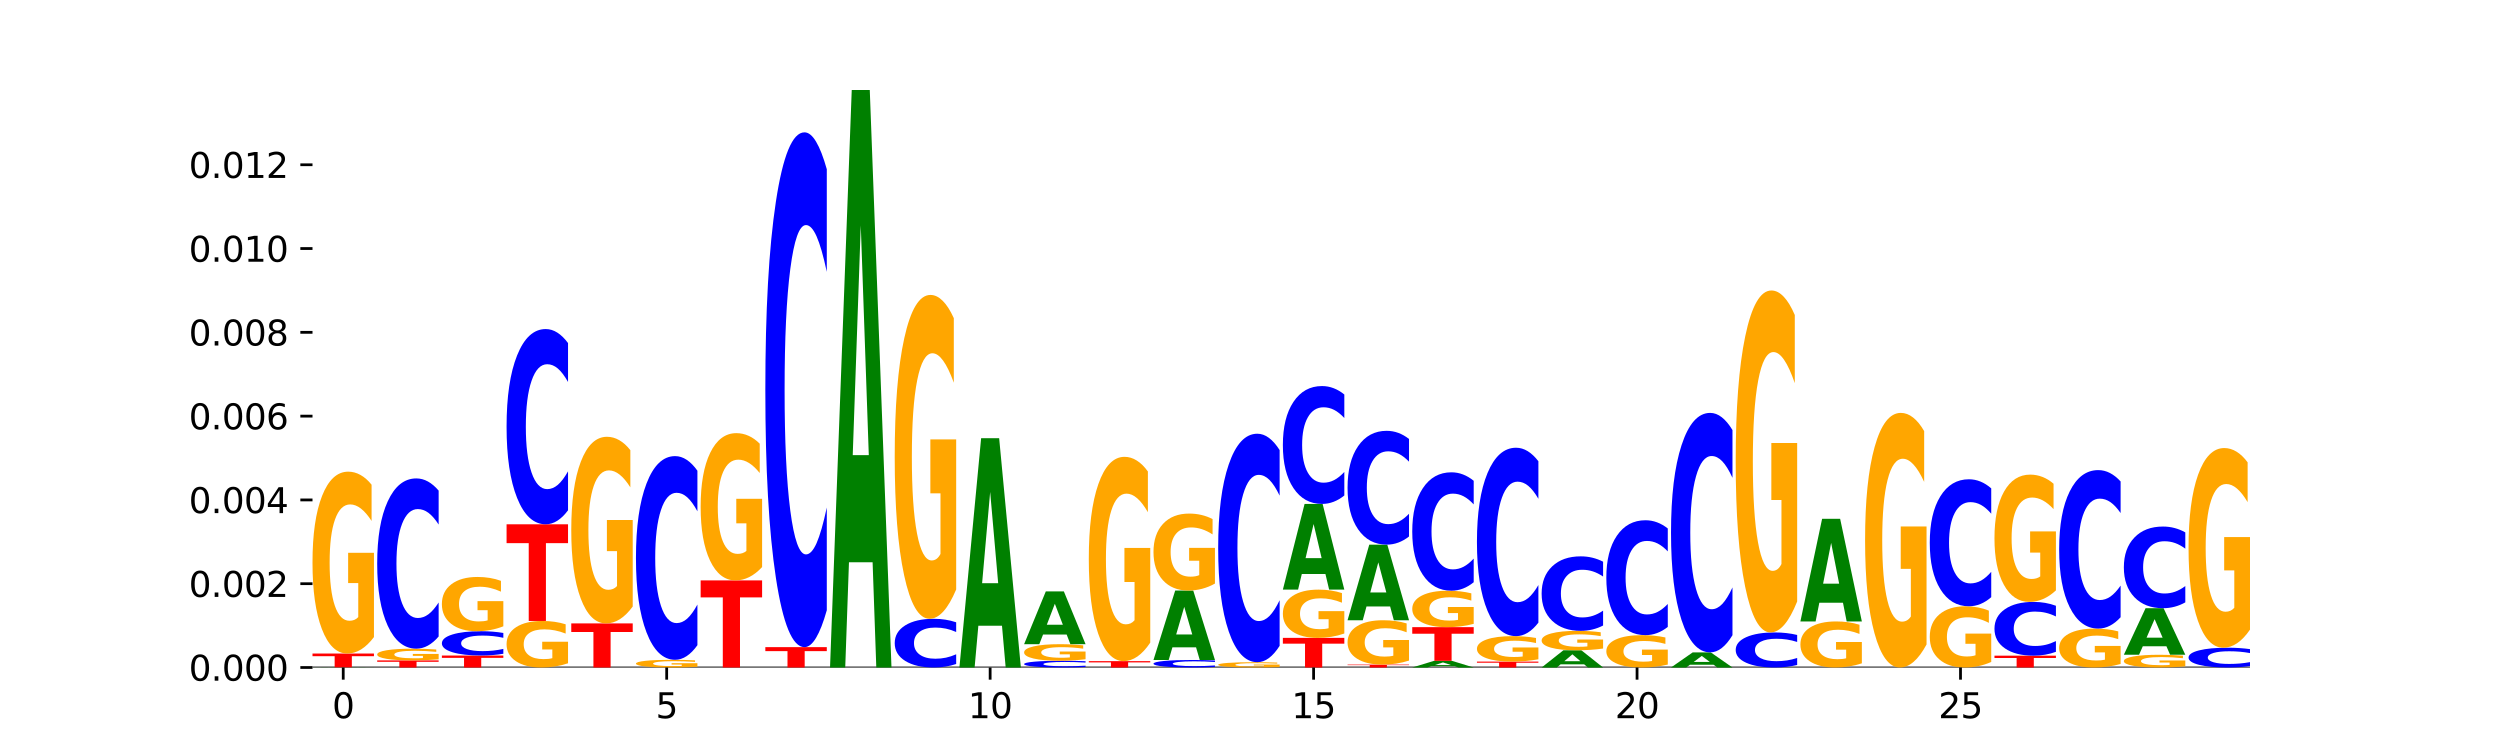 <?xml version="1.0" encoding="utf-8" standalone="no"?>
<!DOCTYPE svg PUBLIC "-//W3C//DTD SVG 1.1//EN"
  "http://www.w3.org/Graphics/SVG/1.1/DTD/svg11.dtd">
<svg xmlns:xlink="http://www.w3.org/1999/xlink" width="720pt" height="216pt" viewBox="0 0 720 216" xmlns="http://www.w3.org/2000/svg" version="1.1">
 <defs>
  <style type="text/css">*{stroke-linejoin: round; stroke-linecap: butt}</style>
 </defs>
 <g id="figure_1">
  <g id="patch_1">
   <path d="M 0 216 
L 720 216 
L 720 0 
L 0 0 
z
" style="fill: #ffffff"/>
  </g>
  <g id="axes_1">
   <g id="patch_2">
    <path d="M 90 192.24 
L 648 192.24 
L 648 25.92 
L 90 25.92 
z
" style="fill: #ffffff"/>
   </g>
   <g id="line2d_1">
    <path d="M 90 192.24 
L 648 192.24 
" clip-path="url(#p63e6263e01)" style="fill: none; stroke: #000000; stroke-width: 0.5; stroke-linecap: square"/>
   </g>
   <g id="patch_3">
    <path d="M 102.26 192.231 
L 95.454 192.231 
L 94.379 192.24 
L 90 192.24 
L 96.253 192.192 
L 101.446 192.192 
L 107.699 192.24 
L 103.324 192.24 
L 102.26 192.231 
z
M 96.539 192.222 
L 101.164 192.222 
L 98.855 192.203 
L 96.539 192.222 
z
" clip-path="url(#p63e6263e01)" style="fill: #008000"/>
   </g>
   <g id="patch_4">
    <path d="M 90 188.217 
L 107.699 188.217 
L 107.699 188.992 
L 101.332 188.992 
L 101.332 192.192 
L 96.38 192.192 
L 96.38 188.992 
L 90 188.992 
L 90 188.217 
z
" clip-path="url(#p63e6263e01)" style="fill: #ff0000"/>
   </g>
   <g id="patch_5">
    <path d="M 107.699 183.478 
Q 105.914 185.848 103.995 187.038 
Q 102.075 188.217 100.028 188.217 
Q 95.403 188.217 92.701 181.163 
Q 90 174.108 90 162.044 
Q 90 149.839 92.749 142.839 
Q 95.502 135.838 100.29 135.838 
Q 102.134 135.838 103.824 136.79 
Q 105.518 137.732 107.017 139.593 
L 107.017 150.034 
Q 105.47 147.643 103.939 146.463 
Q 102.408 145.273 100.869 145.273 
Q 98.021 145.273 96.478 149.623 
Q 94.935 153.961 94.935 162.044 
Q 94.935 170.051 96.422 174.422 
Q 97.91 178.782 100.647 178.782 
Q 101.392 178.782 102.031 178.533 
Q 102.67 178.274 103.177 177.733 
L 103.177 167.93 
L 100.262 167.93 
L 100.262 159.198 
L 107.699 159.198 
L 107.699 183.478 
z
" clip-path="url(#p63e6263e01)" style="fill: #ffa600"/>
   </g>
   <g id="patch_6">
    <path d="M 108.631 190.197 
L 126.331 190.197 
L 126.331 190.596 
L 119.963 190.596 
L 119.963 192.24 
L 115.011 192.24 
L 115.011 190.596 
L 108.631 190.596 
L 108.631 190.197 
z
" clip-path="url(#p63e6263e01)" style="fill: #ff0000"/>
   </g>
   <g id="patch_7">
    <path d="M 126.331 189.892 
Q 124.546 190.044 122.626 190.121 
Q 120.706 190.197 118.659 190.197 
Q 114.034 190.197 111.332 189.742 
Q 108.631 189.287 108.631 188.509 
Q 108.631 187.722 111.38 187.271 
Q 114.133 186.819 118.921 186.819 
Q 120.765 186.819 122.455 186.88 
Q 124.149 186.941 125.648 187.061 
L 125.648 187.735 
Q 124.101 187.58 122.57 187.504 
Q 121.039 187.428 119.5 187.428 
Q 116.652 187.428 115.109 187.708 
Q 113.566 187.988 113.566 188.509 
Q 113.566 189.026 115.053 189.307 
Q 116.541 189.589 119.278 189.589 
Q 120.023 189.589 120.662 189.573 
Q 121.301 189.556 121.808 189.521 
L 121.808 188.889 
L 118.893 188.889 
L 118.893 188.326 
L 126.331 188.326 
L 126.331 189.892 
z
" clip-path="url(#p63e6263e01)" style="fill: #ffa600"/>
   </g>
   <g id="patch_8">
    <path d="M 126.331 183.304 
Q 124.85 185.046 123.249 185.928 
Q 121.648 186.819 119.905 186.819 
Q 114.705 186.819 111.668 180.215 
Q 108.631 173.61 108.631 162.316 
Q 108.631 150.982 111.668 144.388 
Q 114.705 137.783 119.905 137.783 
Q 121.648 137.783 123.249 138.675 
Q 124.85 139.556 126.331 141.298 
L 126.331 151.073 
Q 124.837 148.763 123.387 147.69 
Q 121.938 146.616 120.337 146.616 
Q 117.465 146.616 115.82 150.799 
Q 114.179 154.973 114.179 162.316 
Q 114.179 169.63 115.82 173.813 
Q 117.465 177.986 120.337 177.986 
Q 121.938 177.986 123.387 176.913 
Q 124.837 175.829 126.331 173.519 
L 126.331 183.304 
z
" clip-path="url(#p63e6263e01)" style="fill: #0000ff"/>
   </g>
   <g id="patch_9">
    <path d="M 127.262 188.785 
L 144.962 188.785 
L 144.962 189.459 
L 138.594 189.459 
L 138.594 192.24 
L 133.642 192.24 
L 133.642 189.459 
L 127.262 189.459 
L 127.262 188.785 
z
" clip-path="url(#p63e6263e01)" style="fill: #ff0000"/>
   </g>
   <g id="patch_10">
    <path d="M 144.962 188.283 
Q 143.481 188.532 141.88 188.657 
Q 140.279 188.785 138.536 188.785 
Q 133.336 188.785 130.299 187.842 
Q 127.262 186.9 127.262 185.289 
Q 127.262 183.672 130.299 182.731 
Q 133.336 181.789 138.536 181.789 
Q 140.279 181.789 141.88 181.916 
Q 143.481 182.042 144.962 182.291 
L 144.962 183.685 
Q 143.468 183.356 142.018 183.202 
Q 140.569 183.049 138.968 183.049 
Q 136.096 183.049 134.451 183.646 
Q 132.81 184.241 132.81 185.289 
Q 132.81 186.332 134.451 186.929 
Q 136.096 187.525 138.968 187.525 
Q 140.569 187.525 142.018 187.371 
Q 143.468 187.217 144.962 186.887 
L 144.962 188.283 
z
" clip-path="url(#p63e6263e01)" style="fill: #0000ff"/>
   </g>
   <g id="patch_11">
    <path d="M 144.962 180.375 
Q 143.177 181.082 141.257 181.437 
Q 139.337 181.789 137.29 181.789 
Q 132.665 181.789 129.963 179.685 
Q 127.262 177.58 127.262 173.981 
Q 127.262 170.34 130.011 168.252 
Q 132.764 166.164 137.552 166.164 
Q 139.396 166.164 141.086 166.448 
Q 142.78 166.729 144.279 167.284 
L 144.279 170.399 
Q 142.732 169.685 141.201 169.333 
Q 139.67 168.978 138.131 168.978 
Q 135.283 168.978 133.74 170.276 
Q 132.197 171.57 132.197 173.981 
Q 132.197 176.37 133.684 177.674 
Q 135.172 178.975 137.909 178.975 
Q 138.655 178.975 139.293 178.9 
Q 139.932 178.823 140.44 178.661 
L 140.44 175.737 
L 137.524 175.737 
L 137.524 173.132 
L 144.962 173.132 
L 144.962 180.375 
z
" clip-path="url(#p63e6263e01)" style="fill: #ffa600"/>
   </g>
   <g id="patch_12">
    <path d="M 163.593 191.027 
Q 161.808 191.634 159.888 191.938 
Q 157.968 192.24 155.921 192.24 
Q 151.296 192.24 148.594 190.435 
Q 145.893 188.63 145.893 185.543 
Q 145.893 182.42 148.642 180.629 
Q 151.395 178.838 156.183 178.838 
Q 158.027 178.838 159.717 179.081 
Q 161.411 179.322 162.91 179.798 
L 162.91 182.47 
Q 161.363 181.858 159.832 181.556 
Q 158.301 181.252 156.762 181.252 
Q 153.914 181.252 152.371 182.365 
Q 150.828 183.475 150.828 185.543 
Q 150.828 187.592 152.315 188.71 
Q 153.803 189.826 156.54 189.826 
Q 157.286 189.826 157.924 189.762 
Q 158.563 189.696 159.071 189.557 
L 159.071 187.049 
L 156.155 187.049 
L 156.155 184.815 
L 163.593 184.815 
L 163.593 191.027 
z
" clip-path="url(#p63e6263e01)" style="fill: #ffa600"/>
   </g>
   <g id="patch_13">
    <path d="M 145.893 150.998 
L 163.593 150.998 
L 163.593 156.428 
L 157.225 156.428 
L 157.225 178.838 
L 152.273 178.838 
L 152.273 156.428 
L 145.893 156.428 
L 145.893 150.998 
z
" clip-path="url(#p63e6263e01)" style="fill: #ff0000"/>
   </g>
   <g id="patch_14">
    <path d="M 163.593 146.968 
Q 162.112 148.966 160.511 149.976 
Q 158.91 150.998 157.167 150.998 
Q 151.967 150.998 148.93 143.425 
Q 145.893 135.852 145.893 122.901 
Q 145.893 109.903 148.93 102.341 
Q 151.967 94.768 157.167 94.768 
Q 158.91 94.768 160.511 95.79 
Q 162.112 96.801 163.593 98.799 
L 163.593 110.008 
Q 162.099 107.359 160.649 106.128 
Q 159.2 104.897 157.599 104.897 
Q 154.727 104.897 153.082 109.694 
Q 151.441 114.479 151.441 122.901 
Q 151.441 131.287 153.082 136.084 
Q 154.727 140.87 157.599 140.87 
Q 159.2 140.87 160.649 139.638 
Q 162.099 138.396 163.593 135.747 
L 163.593 146.968 
z
" clip-path="url(#p63e6263e01)" style="fill: #0000ff"/>
   </g>
   <g id="patch_15">
    <path d="M 164.524 179.545 
L 182.224 179.545 
L 182.224 182.021 
L 175.856 182.021 
L 175.856 192.24 
L 170.904 192.24 
L 170.904 182.021 
L 164.524 182.021 
L 164.524 179.545 
z
" clip-path="url(#p63e6263e01)" style="fill: #ff0000"/>
   </g>
   <g id="patch_16">
    <path d="M 182.224 174.682 
Q 180.439 177.113 178.519 178.335 
Q 176.599 179.545 174.552 179.545 
Q 169.927 179.545 167.226 172.305 
Q 164.524 165.066 164.524 152.686 
Q 164.524 140.161 167.273 132.977 
Q 170.026 125.793 174.814 125.793 
Q 176.658 125.793 178.348 126.77 
Q 180.042 127.736 181.541 129.646 
L 181.541 140.361 
Q 179.994 137.907 178.463 136.697 
Q 176.932 135.475 175.393 135.475 
Q 172.545 135.475 171.002 139.939 
Q 169.459 144.391 169.459 152.686 
Q 169.459 160.902 170.946 165.388 
Q 172.434 169.863 175.171 169.863 
Q 175.917 169.863 176.555 169.607 
Q 177.194 169.341 177.702 168.786 
L 177.702 158.726 
L 174.786 158.726 
L 174.786 149.765 
L 182.224 149.765 
L 182.224 174.682 
z
" clip-path="url(#p63e6263e01)" style="fill: #ffa600"/>
   </g>
   <g id="patch_17">
    <path d="M 200.855 192.039 
Q 199.07 192.14 197.15 192.19 
Q 195.23 192.24 193.183 192.24 
Q 188.558 192.24 185.857 191.941 
Q 183.155 191.642 183.155 191.131 
Q 183.155 190.613 185.904 190.316 
Q 188.657 190.02 193.445 190.02 
Q 195.289 190.02 196.979 190.06 
Q 198.673 190.1 200.172 190.179 
L 200.172 190.621 
Q 198.625 190.52 197.094 190.47 
Q 195.563 190.42 194.024 190.42 
Q 191.176 190.42 189.633 190.604 
Q 188.09 190.788 188.09 191.131 
Q 188.09 191.47 189.577 191.655 
Q 191.065 191.84 193.802 191.84 
Q 194.548 191.84 195.186 191.829 
Q 195.825 191.818 196.333 191.796 
L 196.333 191.38 
L 193.417 191.38 
L 193.417 191.01 
L 200.855 191.01 
L 200.855 192.039 
z
" clip-path="url(#p63e6263e01)" style="fill: #ffa600"/>
   </g>
   <g id="patch_18">
    <path d="M 200.855 185.815 
Q 199.374 187.899 197.773 188.953 
Q 196.172 190.02 194.429 190.02 
Q 189.229 190.02 186.192 182.119 
Q 183.155 174.219 183.155 160.709 
Q 183.155 147.15 186.192 139.261 
Q 189.229 131.361 194.429 131.361 
Q 196.172 131.361 197.773 132.427 
Q 199.374 133.482 200.855 135.566 
L 200.855 147.259 
Q 199.361 144.496 197.912 143.212 
Q 196.462 141.927 194.861 141.927 
Q 191.989 141.927 190.344 146.931 
Q 188.703 151.924 188.703 160.709 
Q 188.703 169.457 190.344 174.461 
Q 191.989 179.454 194.861 179.454 
Q 196.462 179.454 197.912 178.169 
Q 199.361 176.873 200.855 174.11 
L 200.855 185.815 
z
" clip-path="url(#p63e6263e01)" style="fill: #0000ff"/>
   </g>
   <g id="patch_19">
    <path d="M 201.786 167.155 
L 219.486 167.155 
L 219.486 172.047 
L 213.118 172.047 
L 213.118 192.24 
L 208.166 192.24 
L 208.166 172.047 
L 201.786 172.047 
L 201.786 167.155 
z
" clip-path="url(#p63e6263e01)" style="fill: #ff0000"/>
   </g>
   <g id="patch_20">
    <path d="M 219.486 163.318 
Q 217.701 165.236 215.781 166.2 
Q 213.861 167.155 211.814 167.155 
Q 207.189 167.155 204.488 161.443 
Q 201.786 155.731 201.786 145.964 
Q 201.786 136.082 204.535 130.414 
Q 207.288 124.746 212.076 124.746 
Q 213.921 124.746 215.61 125.517 
Q 217.304 126.279 218.804 127.786 
L 218.804 136.24 
Q 217.257 134.303 215.725 133.349 
Q 214.194 132.385 212.655 132.385 
Q 209.807 132.385 208.264 135.907 
Q 206.721 139.42 206.721 145.964 
Q 206.721 152.446 208.208 155.985 
Q 209.696 159.516 212.433 159.516 
Q 213.179 159.516 213.817 159.314 
Q 214.456 159.104 214.964 158.666 
L 214.964 150.729 
L 212.048 150.729 
L 212.048 143.66 
L 219.486 143.66 
L 219.486 163.318 
z
" clip-path="url(#p63e6263e01)" style="fill: #ffa600"/>
   </g>
   <g id="patch_21">
    <path d="M 220.417 186.378 
L 238.117 186.378 
L 238.117 187.521 
L 231.749 187.521 
L 231.749 192.24 
L 226.797 192.24 
L 226.797 187.521 
L 220.417 187.521 
L 220.417 186.378 
z
" clip-path="url(#p63e6263e01)" style="fill: #ff0000"/>
   </g>
   <g id="patch_22">
    <path d="M 238.117 175.75 
Q 236.636 181.018 235.035 183.682 
Q 233.434 186.378 231.691 186.378 
Q 226.491 186.378 223.454 166.409 
Q 220.417 146.441 220.417 112.292 
Q 220.417 78.021 223.454 58.084 
Q 226.491 38.115 231.691 38.115 
Q 233.434 38.115 235.035 40.81 
Q 236.636 43.475 238.117 48.743 
L 238.117 78.297 
Q 236.623 71.314 235.174 68.068 
Q 233.724 64.821 232.123 64.821 
Q 229.252 64.821 227.606 77.47 
Q 225.965 90.088 225.965 112.292 
Q 225.965 134.405 227.606 147.053 
Q 229.252 159.671 232.123 159.671 
Q 233.724 159.671 235.174 156.425 
Q 236.623 153.148 238.117 146.165 
L 238.117 175.75 
z
" clip-path="url(#p63e6263e01)" style="fill: #0000ff"/>
   </g>
   <g id="patch_23">
    <path d="M 251.309 161.942 
L 244.502 161.942 
L 243.427 192.24 
L 239.048 192.24 
L 245.302 25.92 
L 250.495 25.92 
L 256.748 192.24 
L 252.373 192.24 
L 251.309 161.942 
z
M 245.588 131.073 
L 250.212 131.073 
L 247.904 64.916 
L 245.588 131.073 
z
" clip-path="url(#p63e6263e01)" style="fill: #008000"/>
   </g>
   <g id="patch_24">
    <path d="M 275.379 191.235 
Q 273.898 191.733 272.297 191.985 
Q 270.697 192.24 268.953 192.24 
Q 263.753 192.24 260.716 190.351 
Q 257.679 188.462 257.679 185.231 
Q 257.679 181.989 260.716 180.102 
Q 263.753 178.213 268.953 178.213 
Q 270.697 178.213 272.297 178.468 
Q 273.898 178.72 275.379 179.219 
L 275.379 182.015 
Q 273.885 181.354 272.436 181.047 
Q 270.986 180.74 269.385 180.74 
Q 266.514 180.74 264.868 181.937 
Q 263.227 183.13 263.227 185.231 
Q 263.227 187.323 264.868 188.52 
Q 266.514 189.713 269.385 189.713 
Q 270.986 189.713 272.436 189.406 
Q 273.885 189.096 275.379 188.436 
L 275.379 191.235 
z
" clip-path="url(#p63e6263e01)" style="fill: #0000ff"/>
   </g>
   <g id="patch_25">
    <path d="M 275.379 169.774 
Q 273.594 173.994 271.674 176.113 
Q 269.754 178.213 267.707 178.213 
Q 263.082 178.213 260.381 165.651 
Q 257.679 153.089 257.679 131.606 
Q 257.679 109.873 260.428 97.407 
Q 263.181 84.941 267.969 84.941 
Q 269.814 84.941 271.503 86.637 
Q 273.197 88.313 274.697 91.627 
L 274.697 110.219 
Q 273.15 105.961 271.619 103.861 
Q 270.087 101.742 268.548 101.742 
Q 265.7 101.742 264.157 109.487 
Q 262.614 117.213 262.614 131.606 
Q 262.614 145.864 264.102 153.648 
Q 265.589 161.412 268.326 161.412 
Q 269.072 161.412 269.711 160.969 
Q 270.349 160.507 270.857 159.543 
L 270.857 142.087 
L 267.941 142.087 
L 267.941 126.539 
L 275.379 126.539 
L 275.379 169.774 
z
" clip-path="url(#p63e6263e01)" style="fill: #ffa600"/>
   </g>
   <g id="patch_26">
    <path d="M 288.571 180.21 
L 281.764 180.21 
L 280.689 192.24 
L 276.311 192.24 
L 282.564 126.202 
L 287.757 126.202 
L 294.01 192.24 
L 289.635 192.24 
L 288.571 180.21 
z
M 282.85 167.953 
L 287.474 167.953 
L 285.166 141.686 
L 282.85 167.953 
z
" clip-path="url(#p63e6263e01)" style="fill: #008000"/>
   </g>
   <g id="patch_27">
    <path d="M 312.641 192.1 
Q 311.161 192.17 309.56 192.205 
Q 307.959 192.24 306.215 192.24 
Q 301.015 192.24 297.978 191.978 
Q 294.942 191.716 294.942 191.267 
Q 294.942 190.817 297.978 190.556 
Q 301.015 190.293 306.215 190.293 
Q 307.959 190.293 309.56 190.329 
Q 311.161 190.364 312.641 190.433 
L 312.641 190.821 
Q 311.147 190.729 309.698 190.687 
Q 308.249 190.644 306.648 190.644 
Q 303.776 190.644 302.13 190.81 
Q 300.489 190.976 300.489 191.267 
Q 300.489 191.558 302.13 191.724 
Q 303.776 191.889 306.648 191.889 
Q 308.249 191.889 309.698 191.847 
Q 311.147 191.804 312.641 191.712 
L 312.641 192.1 
z
" clip-path="url(#p63e6263e01)" style="fill: #0000ff"/>
   </g>
   <g id="patch_28">
    <path d="M 312.641 189.862 
Q 310.856 190.078 308.936 190.186 
Q 307.016 190.293 304.969 190.293 
Q 300.344 190.293 297.643 189.651 
Q 294.942 189.009 294.942 187.911 
Q 294.942 186.799 297.691 186.162 
Q 300.443 185.525 305.231 185.525 
Q 307.076 185.525 308.766 185.611 
Q 310.459 185.697 311.959 185.866 
L 311.959 186.817 
Q 310.412 186.599 308.881 186.492 
Q 307.349 186.384 305.81 186.384 
Q 302.962 186.384 301.419 186.78 
Q 299.876 187.175 299.876 187.911 
Q 299.876 188.639 301.364 189.037 
Q 302.851 189.434 305.588 189.434 
Q 306.334 189.434 306.973 189.412 
Q 307.611 189.388 308.119 189.339 
L 308.119 188.446 
L 305.203 188.446 
L 305.203 187.651 
L 312.641 187.651 
L 312.641 189.862 
z
" clip-path="url(#p63e6263e01)" style="fill: #ffa600"/>
   </g>
   <g id="patch_29">
    <path d="M 307.202 182.755 
L 300.395 182.755 
L 299.32 185.525 
L 294.942 185.525 
L 301.195 170.32 
L 306.388 170.32 
L 312.641 185.525 
L 308.266 185.525 
L 307.202 182.755 
z
M 301.481 179.933 
L 306.106 179.933 
L 303.797 173.885 
L 301.481 179.933 
z
" clip-path="url(#p63e6263e01)" style="fill: #008000"/>
   </g>
   <g id="patch_30">
    <path d="M 313.573 190.406 
L 331.272 190.406 
L 331.272 190.764 
L 324.904 190.764 
L 324.904 192.24 
L 319.953 192.24 
L 319.953 190.764 
L 313.573 190.764 
L 313.573 190.406 
z
" clip-path="url(#p63e6263e01)" style="fill: #ff0000"/>
   </g>
   <g id="patch_31">
    <path d="M 331.272 185.083 
Q 329.487 187.745 327.567 189.081 
Q 325.647 190.406 323.6 190.406 
Q 318.975 190.406 316.274 182.482 
Q 313.573 174.557 313.573 161.005 
Q 313.573 147.295 316.322 139.431 
Q 319.074 131.567 323.862 131.567 
Q 325.707 131.567 327.397 132.637 
Q 329.09 133.694 330.59 135.785 
L 330.59 147.514 
Q 329.043 144.828 327.512 143.503 
Q 325.981 142.166 324.441 142.166 
Q 321.593 142.166 320.05 147.052 
Q 318.507 151.926 318.507 161.005 
Q 318.507 169.999 319.995 174.91 
Q 321.482 179.808 324.219 179.808 
Q 324.965 179.808 325.604 179.528 
Q 326.242 179.236 326.75 178.629 
L 326.75 167.617 
L 323.835 167.617 
L 323.835 157.808 
L 331.272 157.808 
L 331.272 185.083 
z
" clip-path="url(#p63e6263e01)" style="fill: #ffa600"/>
   </g>
   <g id="patch_32">
    <path d="M 349.903 192.085 
Q 348.423 192.162 346.822 192.201 
Q 345.221 192.24 343.477 192.24 
Q 338.277 192.24 335.241 191.948 
Q 332.204 191.656 332.204 191.156 
Q 332.204 190.655 335.241 190.364 
Q 338.277 190.072 343.477 190.072 
Q 345.221 190.072 346.822 190.111 
Q 348.423 190.15 349.903 190.227 
L 349.903 190.659 
Q 348.409 190.557 346.96 190.51 
Q 345.511 190.462 343.91 190.462 
Q 341.038 190.462 339.392 190.647 
Q 337.751 190.832 337.751 191.156 
Q 337.751 191.48 339.392 191.665 
Q 341.038 191.849 343.91 191.849 
Q 345.511 191.849 346.96 191.802 
Q 348.409 191.754 349.903 191.652 
L 349.903 192.085 
z
" clip-path="url(#p63e6263e01)" style="fill: #0000ff"/>
   </g>
   <g id="patch_33">
    <path d="M 344.464 186.428 
L 337.657 186.428 
L 336.582 190.072 
L 332.204 190.072 
L 338.457 170.073 
L 343.65 170.073 
L 349.903 190.072 
L 345.528 190.072 
L 344.464 186.428 
z
M 338.743 182.717 
L 343.368 182.717 
L 341.059 174.762 
L 338.743 182.717 
z
" clip-path="url(#p63e6263e01)" style="fill: #008000"/>
   </g>
   <g id="patch_34">
    <path d="M 349.903 168.067 
Q 348.118 169.07 346.198 169.574 
Q 344.278 170.073 342.232 170.073 
Q 337.606 170.073 334.905 167.088 
Q 332.204 164.103 332.204 158.998 
Q 332.204 153.833 334.953 150.871 
Q 337.706 147.909 342.493 147.909 
Q 344.338 147.909 346.028 148.312 
Q 347.721 148.71 349.221 149.498 
L 349.221 153.916 
Q 347.674 152.904 346.143 152.405 
Q 344.612 151.901 343.072 151.901 
Q 340.224 151.901 338.681 153.742 
Q 337.138 155.578 337.138 158.998 
Q 337.138 162.386 338.626 164.235 
Q 340.113 166.08 342.85 166.08 
Q 343.596 166.08 344.235 165.975 
Q 344.873 165.865 345.381 165.636 
L 345.381 161.488 
L 342.466 161.488 
L 342.466 157.794 
L 349.903 157.794 
L 349.903 168.067 
z
" clip-path="url(#p63e6263e01)" style="fill: #ffa600"/>
   </g>
   <g id="patch_35">
    <path d="M 368.534 192.102 
Q 366.749 192.171 364.829 192.206 
Q 362.909 192.24 360.863 192.24 
Q 356.237 192.24 353.536 192.034 
Q 350.835 191.829 350.835 191.477 
Q 350.835 191.121 353.584 190.917 
Q 356.337 190.713 361.124 190.713 
Q 362.969 190.713 364.659 190.741 
Q 366.353 190.768 367.852 190.823 
L 367.852 191.127 
Q 366.305 191.057 364.774 191.023 
Q 363.243 190.988 361.704 190.988 
Q 358.855 190.988 357.312 191.115 
Q 355.769 191.242 355.769 191.477 
Q 355.769 191.71 357.257 191.838 
Q 358.744 191.965 361.481 191.965 
Q 362.227 191.965 362.866 191.958 
Q 363.504 191.95 364.012 191.934 
L 364.012 191.649 
L 361.097 191.649 
L 361.097 191.394 
L 368.534 191.394 
L 368.534 192.102 
z
" clip-path="url(#p63e6263e01)" style="fill: #ffa600"/>
   </g>
   <g id="patch_36">
    <path d="M 368.534 185.997 
Q 367.054 188.335 365.453 189.517 
Q 363.852 190.713 362.108 190.713 
Q 356.908 190.713 353.872 181.851 
Q 350.835 172.988 350.835 157.832 
Q 350.835 142.622 353.872 133.773 
Q 356.908 124.911 362.108 124.911 
Q 363.852 124.911 365.453 126.107 
Q 367.054 127.289 368.534 129.627 
L 368.534 142.744 
Q 367.04 139.645 365.591 138.204 
Q 364.142 136.764 362.541 136.764 
Q 359.669 136.764 358.023 142.377 
Q 356.382 147.978 356.382 157.832 
Q 356.382 167.646 358.023 173.26 
Q 359.669 178.86 362.541 178.86 
Q 364.142 178.86 365.591 177.42 
Q 367.04 175.965 368.534 172.866 
L 368.534 185.997 
z
" clip-path="url(#p63e6263e01)" style="fill: #0000ff"/>
   </g>
   <g id="patch_37">
    <path d="M 369.466 183.71 
L 387.165 183.71 
L 387.165 185.373 
L 380.798 185.373 
L 380.798 192.24 
L 375.846 192.24 
L 375.846 185.373 
L 369.466 185.373 
L 369.466 183.71 
z
" clip-path="url(#p63e6263e01)" style="fill: #ff0000"/>
   </g>
   <g id="patch_38">
    <path d="M 387.165 182.452 
Q 385.38 183.081 383.46 183.397 
Q 381.54 183.71 379.494 183.71 
Q 374.868 183.71 372.167 181.838 
Q 369.466 179.966 369.466 176.764 
Q 369.466 173.526 372.215 171.668 
Q 374.968 169.811 379.755 169.811 
Q 381.6 169.811 383.29 170.063 
Q 384.984 170.313 386.483 170.807 
L 386.483 173.578 
Q 384.936 172.943 383.405 172.63 
Q 381.874 172.314 380.335 172.314 
Q 377.486 172.314 375.943 173.469 
Q 374.4 174.62 374.4 176.764 
Q 374.4 178.889 375.888 180.049 
Q 377.375 181.206 380.112 181.206 
Q 380.858 181.206 381.497 181.14 
Q 382.135 181.071 382.643 180.927 
L 382.643 178.326 
L 379.728 178.326 
L 379.728 176.009 
L 387.165 176.009 
L 387.165 182.452 
z
" clip-path="url(#p63e6263e01)" style="fill: #ffa600"/>
   </g>
   <g id="patch_39">
    <path d="M 381.726 165.315 
L 374.919 165.315 
L 373.845 169.811 
L 369.466 169.811 
L 375.719 145.131 
L 380.912 145.131 
L 387.165 169.811 
L 382.79 169.811 
L 381.726 165.315 
z
M 376.005 160.734 
L 380.63 160.734 
L 378.321 150.917 
L 376.005 160.734 
z
" clip-path="url(#p63e6263e01)" style="fill: #008000"/>
   </g>
   <g id="patch_40">
    <path d="M 387.165 142.698 
Q 385.685 143.904 384.084 144.514 
Q 382.483 145.131 380.739 145.131 
Q 375.54 145.131 372.503 140.559 
Q 369.466 135.987 369.466 128.169 
Q 369.466 120.322 372.503 115.757 
Q 375.54 111.185 380.739 111.185 
Q 382.483 111.185 384.084 111.802 
Q 385.685 112.412 387.165 113.618 
L 387.165 120.385 
Q 385.671 118.786 384.222 118.043 
Q 382.773 117.3 381.172 117.3 
Q 378.3 117.3 376.654 120.196 
Q 375.013 123.085 375.013 128.169 
Q 375.013 133.231 376.654 136.127 
Q 378.3 139.016 381.172 139.016 
Q 382.773 139.016 384.222 138.273 
Q 385.671 137.523 387.165 135.924 
L 387.165 142.698 
z
" clip-path="url(#p63e6263e01)" style="fill: #0000ff"/>
   </g>
   <g id="patch_41">
    <path d="M 388.097 191.404 
L 405.796 191.404 
L 405.796 191.567 
L 399.429 191.567 
L 399.429 192.24 
L 394.477 192.24 
L 394.477 191.567 
L 388.097 191.567 
L 388.097 191.404 
z
" clip-path="url(#p63e6263e01)" style="fill: #ff0000"/>
   </g>
   <g id="patch_42">
    <path d="M 405.796 190.248 
Q 404.011 190.826 402.091 191.116 
Q 400.172 191.404 398.125 191.404 
Q 393.499 191.404 390.798 189.683 
Q 388.097 187.963 388.097 185.02 
Q 388.097 182.043 390.846 180.336 
Q 393.599 178.628 398.386 178.628 
Q 400.231 178.628 401.921 178.861 
Q 403.615 179.09 405.114 179.544 
L 405.114 182.091 
Q 403.567 181.508 402.036 181.22 
Q 400.505 180.93 398.966 180.93 
Q 396.118 180.93 394.574 181.991 
Q 393.031 183.049 393.031 185.02 
Q 393.031 186.973 394.519 188.039 
Q 396.006 189.103 398.744 189.103 
Q 399.489 189.103 400.128 189.042 
Q 400.767 188.979 401.274 188.847 
L 401.274 186.456 
L 398.359 186.456 
L 398.359 184.326 
L 405.796 184.326 
L 405.796 190.248 
z
" clip-path="url(#p63e6263e01)" style="fill: #ffa600"/>
   </g>
   <g id="patch_43">
    <path d="M 400.357 174.663 
L 393.55 174.663 
L 392.476 178.628 
L 388.097 178.628 
L 394.35 156.858 
L 399.543 156.858 
L 405.796 178.628 
L 401.421 178.628 
L 400.357 174.663 
z
M 394.636 170.622 
L 399.261 170.622 
L 396.952 161.962 
L 394.636 170.622 
z
" clip-path="url(#p63e6263e01)" style="fill: #008000"/>
   </g>
   <g id="patch_44">
    <path d="M 405.796 154.508 
Q 404.316 155.673 402.715 156.262 
Q 401.114 156.858 399.37 156.858 
Q 394.171 156.858 391.134 152.443 
Q 388.097 148.028 388.097 140.477 
Q 388.097 132.9 391.134 128.492 
Q 394.171 124.077 399.37 124.077 
Q 401.114 124.077 402.715 124.673 
Q 404.316 125.262 405.796 126.426 
L 405.796 132.961 
Q 404.302 131.417 402.853 130.699 
Q 401.404 129.982 399.803 129.982 
Q 396.931 129.982 395.285 132.778 
Q 393.644 135.568 393.644 140.477 
Q 393.644 145.367 395.285 148.163 
Q 396.931 150.953 399.803 150.953 
Q 401.404 150.953 402.853 150.235 
Q 404.302 149.511 405.796 147.967 
L 405.796 154.508 
z
" clip-path="url(#p63e6263e01)" style="fill: #0000ff"/>
   </g>
   <g id="patch_45">
    <path d="M 418.988 191.891 
L 412.181 191.891 
L 411.107 192.24 
L 406.728 192.24 
L 412.981 190.326 
L 418.174 190.326 
L 424.427 192.24 
L 420.052 192.24 
L 418.988 191.891 
z
M 413.267 191.536 
L 417.892 191.536 
L 415.583 190.775 
L 413.267 191.536 
z
" clip-path="url(#p63e6263e01)" style="fill: #008000"/>
   </g>
   <g id="patch_46">
    <path d="M 406.728 180.62 
L 424.427 180.62 
L 424.427 182.513 
L 418.06 182.513 
L 418.06 190.326 
L 413.108 190.326 
L 413.108 182.513 
L 406.728 182.513 
L 406.728 180.62 
z
" clip-path="url(#p63e6263e01)" style="fill: #ff0000"/>
   </g>
   <g id="patch_47">
    <path d="M 424.427 179.67 
Q 422.642 180.145 420.722 180.384 
Q 418.803 180.62 416.756 180.62 
Q 412.131 180.62 409.429 179.207 
Q 406.728 177.793 406.728 175.377 
Q 406.728 172.932 409.477 171.53 
Q 412.23 170.127 417.018 170.127 
Q 418.862 170.127 420.552 170.318 
Q 422.246 170.507 423.745 170.879 
L 423.745 172.971 
Q 422.198 172.492 420.667 172.256 
Q 419.136 172.017 417.597 172.017 
Q 414.749 172.017 413.206 172.889 
Q 411.662 173.758 411.662 175.377 
Q 411.662 176.981 413.15 177.856 
Q 414.638 178.73 417.375 178.73 
Q 418.12 178.73 418.759 178.68 
Q 419.398 178.628 419.905 178.52 
L 419.905 176.556 
L 416.99 176.556 
L 416.99 174.807 
L 424.427 174.807 
L 424.427 179.67 
z
" clip-path="url(#p63e6263e01)" style="fill: #ffa600"/>
   </g>
   <g id="patch_48">
    <path d="M 424.427 167.683 
Q 422.947 168.895 421.346 169.507 
Q 419.745 170.127 418.001 170.127 
Q 412.802 170.127 409.765 165.534 
Q 406.728 160.941 406.728 153.087 
Q 406.728 145.204 409.765 140.618 
Q 412.802 136.025 418.001 136.025 
Q 419.745 136.025 421.346 136.645 
Q 422.947 137.257 424.427 138.469 
L 424.427 145.267 
Q 422.933 143.661 421.484 142.914 
Q 420.035 142.167 418.434 142.167 
Q 415.562 142.167 413.916 145.077 
Q 412.275 147.979 412.275 153.087 
Q 412.275 158.173 413.916 161.082 
Q 415.562 163.984 418.434 163.984 
Q 420.035 163.984 421.484 163.238 
Q 422.933 162.484 424.427 160.878 
L 424.427 167.683 
z
" clip-path="url(#p63e6263e01)" style="fill: #0000ff"/>
   </g>
   <g id="patch_49">
    <path d="M 425.359 190.536 
L 443.058 190.536 
L 443.058 190.869 
L 436.691 190.869 
L 436.691 192.24 
L 431.739 192.24 
L 431.739 190.869 
L 425.359 190.869 
L 425.359 190.536 
z
" clip-path="url(#p63e6263e01)" style="fill: #ff0000"/>
   </g>
   <g id="patch_50">
    <path d="M 443.058 189.873 
Q 441.273 190.205 439.354 190.371 
Q 437.434 190.536 435.387 190.536 
Q 430.762 190.536 428.06 189.549 
Q 425.359 188.562 425.359 186.875 
Q 425.359 185.167 428.108 184.188 
Q 430.861 183.208 435.649 183.208 
Q 437.493 183.208 439.183 183.341 
Q 440.877 183.473 442.376 183.734 
L 442.376 185.194 
Q 440.829 184.86 439.298 184.695 
Q 437.767 184.528 436.228 184.528 
Q 433.38 184.528 431.837 185.137 
Q 430.294 185.744 430.294 186.875 
Q 430.294 187.995 431.781 188.606 
Q 433.269 189.216 436.006 189.216 
Q 436.751 189.216 437.39 189.182 
Q 438.029 189.145 438.536 189.07 
L 438.536 187.698 
L 435.621 187.698 
L 435.621 186.476 
L 443.058 186.476 
L 443.058 189.873 
z
" clip-path="url(#p63e6263e01)" style="fill: #ffa600"/>
   </g>
   <g id="patch_51">
    <path d="M 443.058 179.319 
Q 441.578 181.247 439.977 182.222 
Q 438.376 183.208 436.632 183.208 
Q 431.433 183.208 428.396 175.9 
Q 425.359 168.592 425.359 156.095 
Q 425.359 143.552 428.396 136.256 
Q 431.433 128.948 436.632 128.948 
Q 438.376 128.948 439.977 129.934 
Q 441.578 130.909 443.058 132.837 
L 443.058 143.653 
Q 441.565 141.098 440.115 139.91 
Q 438.666 138.722 437.065 138.722 
Q 434.193 138.722 432.548 143.351 
Q 430.906 147.969 430.906 156.095 
Q 430.906 164.187 432.548 168.816 
Q 434.193 173.434 437.065 173.434 
Q 438.666 173.434 440.115 172.246 
Q 441.565 171.047 443.058 168.491 
L 443.058 179.319 
z
" clip-path="url(#p63e6263e01)" style="fill: #0000ff"/>
   </g>
   <g id="patch_52">
    <path d="M 456.25 191.337 
L 449.443 191.337 
L 448.369 192.24 
L 443.99 192.24 
L 450.243 187.284 
L 455.436 187.284 
L 461.689 192.24 
L 457.314 192.24 
L 456.25 191.337 
z
M 450.529 190.417 
L 455.154 190.417 
L 452.845 188.446 
L 450.529 190.417 
z
" clip-path="url(#p63e6263e01)" style="fill: #008000"/>
   </g>
   <g id="patch_53">
    <path d="M 461.689 186.778 
Q 459.904 187.031 457.985 187.158 
Q 456.065 187.284 454.018 187.284 
Q 449.393 187.284 446.691 186.531 
Q 443.99 185.777 443.99 184.488 
Q 443.99 183.184 446.739 182.436 
Q 449.492 181.688 454.28 181.688 
Q 456.124 181.688 457.814 181.79 
Q 459.508 181.89 461.007 182.089 
L 461.007 183.205 
Q 459.46 182.949 457.929 182.823 
Q 456.398 182.696 454.859 182.696 
Q 452.011 182.696 450.468 183.161 
Q 448.925 183.624 448.925 184.488 
Q 448.925 185.343 450.412 185.81 
Q 451.9 186.276 454.637 186.276 
Q 455.382 186.276 456.021 186.25 
Q 456.66 186.222 457.167 186.164 
L 457.167 185.117 
L 454.252 185.117 
L 454.252 184.184 
L 461.689 184.184 
L 461.689 186.778 
z
" clip-path="url(#p63e6263e01)" style="fill: #ffa600"/>
   </g>
   <g id="patch_54">
    <path d="M 461.689 180.15 
Q 460.209 180.912 458.608 181.298 
Q 457.007 181.688 455.263 181.688 
Q 450.064 181.688 447.027 178.798 
Q 443.99 175.907 443.99 170.965 
Q 443.99 166.004 447.027 163.118 
Q 450.064 160.228 455.263 160.228 
Q 457.007 160.228 458.608 160.618 
Q 460.209 161.003 461.689 161.766 
L 461.689 166.044 
Q 460.196 165.033 458.746 164.563 
Q 457.297 164.093 455.696 164.093 
Q 452.824 164.093 451.179 165.924 
Q 449.538 167.751 449.538 170.965 
Q 449.538 174.165 451.179 175.996 
Q 452.824 177.823 455.696 177.823 
Q 457.297 177.823 458.746 177.353 
Q 460.196 176.878 461.689 175.868 
L 461.689 180.15 
z
" clip-path="url(#p63e6263e01)" style="fill: #0000ff"/>
   </g>
   <g id="patch_55">
    <path d="M 480.321 191.397 
Q 478.536 191.818 476.616 192.03 
Q 474.696 192.24 472.649 192.24 
Q 468.024 192.24 465.322 190.985 
Q 462.621 189.73 462.621 187.584 
Q 462.621 185.413 465.37 184.167 
Q 468.123 182.922 472.911 182.922 
Q 474.755 182.922 476.445 183.091 
Q 478.139 183.259 479.638 183.59 
L 479.638 185.447 
Q 478.091 185.022 476.56 184.812 
Q 475.029 184.6 473.49 184.6 
Q 470.642 184.6 469.099 185.374 
Q 467.556 186.146 467.556 187.584 
Q 467.556 189.008 469.043 189.786 
Q 470.531 190.562 473.268 190.562 
Q 474.013 190.562 474.652 190.517 
Q 475.291 190.471 475.798 190.375 
L 475.798 188.631 
L 472.883 188.631 
L 472.883 187.078 
L 480.321 187.078 
L 480.321 191.397 
z
" clip-path="url(#p63e6263e01)" style="fill: #ffa600"/>
   </g>
   <g id="patch_56">
    <path d="M 480.321 180.55 
Q 478.84 181.726 477.239 182.32 
Q 475.638 182.922 473.894 182.922 
Q 468.695 182.922 465.658 178.465 
Q 462.621 174.009 462.621 166.387 
Q 462.621 158.739 465.658 154.289 
Q 468.695 149.832 473.894 149.832 
Q 475.638 149.832 477.239 150.434 
Q 478.84 151.028 480.321 152.204 
L 480.321 158.8 
Q 478.827 157.242 477.377 156.517 
Q 475.928 155.793 474.327 155.793 
Q 471.455 155.793 469.81 158.616 
Q 468.169 161.432 468.169 166.387 
Q 468.169 171.322 469.81 174.145 
Q 471.455 176.962 474.327 176.962 
Q 475.928 176.962 477.377 176.237 
Q 478.827 175.506 480.321 173.947 
L 480.321 180.55 
z
" clip-path="url(#p63e6263e01)" style="fill: #0000ff"/>
   </g>
   <g id="patch_57">
    <path d="M 493.513 191.446 
L 486.706 191.446 
L 485.631 192.24 
L 481.252 192.24 
L 487.505 187.883 
L 492.698 187.883 
L 498.952 192.24 
L 494.576 192.24 
L 493.513 191.446 
z
M 487.791 190.637 
L 492.416 190.637 
L 490.107 188.904 
L 487.791 190.637 
z
" clip-path="url(#p63e6263e01)" style="fill: #008000"/>
   </g>
   <g id="patch_58">
    <path d="M 498.952 182.939 
Q 497.471 185.389 495.87 186.629 
Q 494.269 187.883 492.526 187.883 
Q 487.326 187.883 484.289 178.594 
Q 481.252 169.305 481.252 153.42 
Q 481.252 137.478 484.289 128.203 
Q 487.326 118.914 492.526 118.914 
Q 494.269 118.914 495.87 120.168 
Q 497.471 121.408 498.952 123.858 
L 498.952 137.606 
Q 497.458 134.358 496.008 132.848 
Q 494.559 131.337 492.958 131.337 
Q 490.086 131.337 488.441 137.221 
Q 486.8 143.091 486.8 153.42 
Q 486.8 163.706 488.441 169.59 
Q 490.086 175.459 492.958 175.459 
Q 494.559 175.459 496.008 173.949 
Q 497.458 172.425 498.952 169.177 
L 498.952 182.939 
z
" clip-path="url(#p63e6263e01)" style="fill: #0000ff"/>
   </g>
   <g id="patch_59">
    <path d="M 517.583 191.516 
Q 516.102 191.875 514.501 192.056 
Q 512.9 192.24 511.157 192.24 
Q 505.957 192.24 502.92 190.88 
Q 499.883 189.52 499.883 187.195 
Q 499.883 184.861 502.92 183.503 
Q 505.957 182.143 511.157 182.143 
Q 512.9 182.143 514.501 182.327 
Q 516.102 182.508 517.583 182.867 
L 517.583 184.88 
Q 516.089 184.404 514.639 184.183 
Q 513.19 183.962 511.589 183.962 
Q 508.717 183.962 507.072 184.823 
Q 505.431 185.683 505.431 187.195 
Q 505.431 188.701 507.072 189.562 
Q 508.717 190.421 511.589 190.421 
Q 513.19 190.421 514.639 190.2 
Q 516.089 189.977 517.583 189.502 
L 517.583 191.516 
z
" clip-path="url(#p63e6263e01)" style="fill: #0000ff"/>
   </g>
   <g id="patch_60">
    <path d="M 517.583 173.233 
Q 515.798 177.688 513.878 179.926 
Q 511.958 182.143 509.911 182.143 
Q 505.286 182.143 502.584 168.879 
Q 499.883 155.616 499.883 132.933 
Q 499.883 109.985 502.632 96.823 
Q 505.385 83.661 510.173 83.661 
Q 512.017 83.661 513.707 85.451 
Q 515.401 87.221 516.9 90.72 
L 516.9 110.352 
Q 515.353 105.856 513.822 103.638 
Q 512.291 101.4 510.752 101.4 
Q 507.904 101.4 506.361 109.578 
Q 504.818 117.736 504.818 132.933 
Q 504.818 147.987 506.305 156.205 
Q 507.793 164.404 510.53 164.404 
Q 511.276 164.404 511.914 163.936 
Q 512.553 163.448 513.061 162.431 
L 513.061 143.999 
L 510.145 143.999 
L 510.145 127.582 
L 517.583 127.582 
L 517.583 173.233 
z
" clip-path="url(#p63e6263e01)" style="fill: #ffa600"/>
   </g>
   <g id="patch_61">
    <path d="M 536.214 191.04 
Q 534.429 191.64 532.509 191.941 
Q 530.589 192.24 528.542 192.24 
Q 523.917 192.24 521.216 190.453 
Q 518.514 188.667 518.514 185.611 
Q 518.514 182.52 521.263 180.747 
Q 524.016 178.974 528.804 178.974 
Q 530.648 178.974 532.338 179.215 
Q 534.032 179.454 535.531 179.925 
L 535.531 182.569 
Q 533.984 181.964 532.453 181.665 
Q 530.922 181.364 529.383 181.364 
Q 526.535 181.364 524.992 182.465 
Q 523.449 183.564 523.449 185.611 
Q 523.449 187.639 524.936 188.746 
Q 526.424 189.85 529.161 189.85 
Q 529.907 189.85 530.545 189.787 
Q 531.184 189.722 531.692 189.585 
L 531.692 187.102 
L 528.776 187.102 
L 528.776 184.89 
L 536.214 184.89 
L 536.214 191.04 
z
" clip-path="url(#p63e6263e01)" style="fill: #ffa600"/>
   </g>
   <g id="patch_62">
    <path d="M 530.775 173.589 
L 523.968 173.589 
L 522.893 178.974 
L 518.514 178.974 
L 524.767 149.415 
L 529.96 149.415 
L 536.214 178.974 
L 531.839 178.974 
L 530.775 173.589 
z
M 525.053 168.103 
L 529.678 168.103 
L 527.369 156.345 
L 525.053 168.103 
z
" clip-path="url(#p63e6263e01)" style="fill: #008000"/>
   </g>
   <g id="patch_63">
    <path d="M 554.845 185.605 
Q 553.06 188.923 551.14 190.589 
Q 549.22 192.24 547.173 192.24 
Q 542.548 192.24 539.847 182.364 
Q 537.145 172.488 537.145 155.598 
Q 537.145 138.512 539.894 128.712 
Q 542.647 118.911 547.435 118.911 
Q 549.279 118.911 550.969 120.244 
Q 552.663 121.562 554.162 124.167 
L 554.162 138.785 
Q 552.615 135.437 551.084 133.786 
Q 549.553 132.12 548.014 132.12 
Q 545.166 132.12 543.623 138.209 
Q 542.08 144.283 542.08 155.598 
Q 542.08 166.807 543.567 172.927 
Q 545.055 179.031 547.792 179.031 
Q 548.538 179.031 549.176 178.683 
Q 549.815 178.32 550.323 177.562 
L 550.323 163.839 
L 547.407 163.839 
L 547.407 151.615 
L 554.845 151.615 
L 554.845 185.605 
z
" clip-path="url(#p63e6263e01)" style="fill: #ffa600"/>
   </g>
   <g id="patch_64">
    <path d="M 573.476 190.645 
Q 571.691 191.442 569.771 191.843 
Q 567.851 192.24 565.804 192.24 
Q 561.179 192.24 558.478 189.865 
Q 555.776 187.49 555.776 183.429 
Q 555.776 179.32 558.525 176.963 
Q 561.278 174.606 566.066 174.606 
Q 567.91 174.606 569.6 174.927 
Q 571.294 175.244 572.794 175.87 
L 572.794 179.385 
Q 571.246 178.58 569.715 178.183 
Q 568.184 177.783 566.645 177.783 
Q 563.797 177.783 562.254 179.247 
Q 560.711 180.708 560.711 183.429 
Q 560.711 186.124 562.198 187.596 
Q 563.686 189.064 566.423 189.064 
Q 567.169 189.064 567.807 188.98 
Q 568.446 188.892 568.954 188.71 
L 568.954 185.41 
L 566.038 185.41 
L 566.038 182.471 
L 573.476 182.471 
L 573.476 190.645 
z
" clip-path="url(#p63e6263e01)" style="fill: #ffa600"/>
   </g>
   <g id="patch_65">
    <path d="M 573.476 171.985 
Q 571.995 173.284 570.394 173.942 
Q 568.793 174.606 567.05 174.606 
Q 561.85 174.606 558.813 169.68 
Q 555.776 164.754 555.776 156.33 
Q 555.776 147.876 558.813 142.957 
Q 561.85 138.031 567.05 138.031 
Q 568.793 138.031 570.394 138.696 
Q 571.995 139.353 573.476 140.653 
L 573.476 147.944 
Q 571.982 146.221 570.533 145.42 
Q 569.083 144.619 567.482 144.619 
Q 564.61 144.619 562.965 147.74 
Q 561.324 150.852 561.324 156.33 
Q 561.324 161.785 562.965 164.905 
Q 564.61 168.018 567.482 168.018 
Q 569.083 168.018 570.533 167.217 
Q 571.982 166.409 573.476 164.686 
L 573.476 171.985 
z
" clip-path="url(#p63e6263e01)" style="fill: #0000ff"/>
   </g>
   <g id="patch_66">
    <path d="M 574.407 188.831 
L 592.107 188.831 
L 592.107 189.496 
L 585.739 189.496 
L 585.739 192.24 
L 580.787 192.24 
L 580.787 189.496 
L 574.407 189.496 
L 574.407 188.831 
z
" clip-path="url(#p63e6263e01)" style="fill: #ff0000"/>
   </g>
   <g id="patch_67">
    <path d="M 592.107 187.722 
Q 590.626 188.272 589.025 188.55 
Q 587.424 188.831 585.681 188.831 
Q 580.481 188.831 577.444 186.746 
Q 574.407 184.661 574.407 181.095 
Q 574.407 177.516 577.444 175.434 
Q 580.481 173.348 585.681 173.348 
Q 587.424 173.348 589.025 173.63 
Q 590.626 173.908 592.107 174.458 
L 592.107 177.545 
Q 590.613 176.815 589.164 176.476 
Q 587.714 176.137 586.113 176.137 
Q 583.241 176.137 581.596 177.458 
Q 579.955 178.776 579.955 181.095 
Q 579.955 183.404 581.596 184.725 
Q 583.241 186.042 586.113 186.042 
Q 587.714 186.042 589.164 185.703 
Q 590.613 185.361 592.107 184.632 
L 592.107 187.722 
z
" clip-path="url(#p63e6263e01)" style="fill: #0000ff"/>
   </g>
   <g id="patch_68">
    <path d="M 592.107 170.032 
Q 590.322 171.69 588.402 172.523 
Q 586.482 173.348 584.435 173.348 
Q 579.81 173.348 577.109 168.411 
Q 574.407 163.474 574.407 155.03 
Q 574.407 146.488 577.156 141.589 
Q 579.909 136.689 584.697 136.689 
Q 586.542 136.689 588.231 137.356 
Q 589.925 138.015 591.425 139.317 
L 591.425 146.625 
Q 589.878 144.951 588.346 144.126 
Q 586.815 143.293 585.276 143.293 
Q 582.428 143.293 580.885 146.337 
Q 579.342 149.374 579.342 155.03 
Q 579.342 160.634 580.829 163.693 
Q 582.317 166.745 585.054 166.745 
Q 585.8 166.745 586.438 166.571 
Q 587.077 166.389 587.585 166.011 
L 587.585 159.15 
L 584.669 159.15 
L 584.669 153.039 
L 592.107 153.039 
L 592.107 170.032 
z
" clip-path="url(#p63e6263e01)" style="fill: #ffa600"/>
   </g>
   <g id="patch_69">
    <path d="M 610.738 191.226 
Q 608.953 191.733 607.033 191.988 
Q 605.113 192.24 603.066 192.24 
Q 598.441 192.24 595.74 190.731 
Q 593.038 189.222 593.038 186.641 
Q 593.038 184.031 595.787 182.533 
Q 598.54 181.036 603.328 181.036 
Q 605.173 181.036 606.862 181.24 
Q 608.556 181.441 610.056 181.839 
L 610.056 184.072 
Q 608.509 183.561 606.977 183.309 
Q 605.446 183.054 603.907 183.054 
Q 601.059 183.054 599.516 183.984 
Q 597.973 184.913 597.973 186.641 
Q 597.973 188.354 599.461 189.289 
Q 600.948 190.222 603.685 190.222 
Q 604.431 190.222 605.069 190.169 
Q 605.708 190.113 606.216 189.997 
L 606.216 187.9 
L 603.3 187.9 
L 603.3 186.033 
L 610.738 186.033 
L 610.738 191.226 
z
" clip-path="url(#p63e6263e01)" style="fill: #ffa600"/>
   </g>
   <g id="patch_70">
    <path d="M 610.738 177.764 
Q 609.257 179.386 607.656 180.206 
Q 606.055 181.036 604.312 181.036 
Q 599.112 181.036 596.075 174.888 
Q 593.038 168.74 593.038 158.226 
Q 593.038 147.675 596.075 141.537 
Q 599.112 135.389 604.312 135.389 
Q 606.055 135.389 607.656 136.219 
Q 609.257 137.039 610.738 138.661 
L 610.738 147.76 
Q 609.244 145.61 607.795 144.611 
Q 606.345 143.611 604.744 143.611 
Q 601.873 143.611 600.227 147.505 
Q 598.586 151.39 598.586 158.226 
Q 598.586 165.034 600.227 168.929 
Q 601.873 172.814 604.744 172.814 
Q 606.345 172.814 607.795 171.814 
Q 609.244 170.805 610.738 168.655 
L 610.738 177.764 
z
" clip-path="url(#p63e6263e01)" style="fill: #0000ff"/>
   </g>
   <g id="patch_71">
    <path d="M 629.369 191.908 
Q 627.584 192.074 625.664 192.157 
Q 623.744 192.24 621.697 192.24 
Q 617.072 192.24 614.371 191.746 
Q 611.669 191.252 611.669 190.407 
Q 611.669 189.552 614.418 189.062 
Q 617.171 188.572 621.959 188.572 
Q 623.804 188.572 625.493 188.638 
Q 627.187 188.704 628.687 188.834 
L 628.687 189.566 
Q 627.14 189.398 625.608 189.316 
Q 624.077 189.232 622.538 189.232 
Q 619.69 189.232 618.147 189.537 
Q 616.604 189.841 616.604 190.407 
Q 616.604 190.968 618.092 191.274 
Q 619.579 191.579 622.316 191.579 
Q 623.062 191.579 623.701 191.562 
Q 624.339 191.544 624.847 191.506 
L 624.847 190.819 
L 621.931 190.819 
L 621.931 190.208 
L 629.369 190.208 
L 629.369 191.908 
z
" clip-path="url(#p63e6263e01)" style="fill: #ffa600"/>
   </g>
   <g id="patch_72">
    <path d="M 623.93 186.129 
L 617.123 186.129 
L 616.048 188.572 
L 611.669 188.572 
L 617.923 175.164 
L 623.116 175.164 
L 629.369 188.572 
L 624.994 188.572 
L 623.93 186.129 
z
M 618.209 183.641 
L 622.833 183.641 
L 620.525 178.308 
L 618.209 183.641 
z
" clip-path="url(#p63e6263e01)" style="fill: #008000"/>
   </g>
   <g id="patch_73">
    <path d="M 629.369 173.479 
Q 627.888 174.314 626.287 174.737 
Q 624.687 175.164 622.943 175.164 
Q 617.743 175.164 614.706 171.997 
Q 611.669 168.829 611.669 163.412 
Q 611.669 157.976 614.706 154.813 
Q 617.743 151.645 622.943 151.645 
Q 624.687 151.645 626.287 152.073 
Q 627.888 152.495 629.369 153.331 
L 629.369 158.019 
Q 627.875 156.912 626.426 156.397 
Q 624.976 155.882 623.375 155.882 
Q 620.504 155.882 618.858 157.888 
Q 617.217 159.89 617.217 163.412 
Q 617.217 166.92 618.858 168.926 
Q 620.504 170.928 623.375 170.928 
Q 624.976 170.928 626.426 170.413 
Q 627.875 169.893 629.369 168.785 
L 629.369 173.479 
z
" clip-path="url(#p63e6263e01)" style="fill: #0000ff"/>
   </g>
   <g id="patch_74">
    <path d="M 648 191.831 
Q 646.519 192.034 644.919 192.136 
Q 643.318 192.24 641.574 192.24 
Q 636.374 192.24 633.337 191.472 
Q 630.301 190.705 630.301 189.392 
Q 630.301 188.074 633.337 187.307 
Q 636.374 186.54 641.574 186.54 
Q 643.318 186.54 644.919 186.643 
Q 646.519 186.746 648 186.948 
L 648 188.085 
Q 646.506 187.816 645.057 187.691 
Q 643.607 187.566 642.007 187.566 
Q 639.135 187.566 637.489 188.053 
Q 635.848 188.538 635.848 189.392 
Q 635.848 190.242 637.489 190.728 
Q 639.135 191.213 642.007 191.213 
Q 643.607 191.213 645.057 191.088 
Q 646.506 190.962 648 190.694 
L 648 191.831 
z
" clip-path="url(#p63e6263e01)" style="fill: #0000ff"/>
   </g>
   <g id="patch_75">
    <path d="M 648 181.337 
Q 646.215 183.938 644.295 185.245 
Q 642.375 186.54 640.328 186.54 
Q 635.703 186.54 633.002 178.795 
Q 630.301 171.051 630.301 157.807 
Q 630.301 144.408 633.049 136.723 
Q 635.802 129.038 640.59 129.038 
Q 642.435 129.038 644.125 130.083 
Q 645.818 131.117 647.318 133.16 
L 647.318 144.622 
Q 645.771 141.997 644.24 140.702 
Q 642.708 139.396 641.169 139.396 
Q 638.321 139.396 636.778 144.171 
Q 635.235 148.934 635.235 157.807 
Q 635.235 166.596 636.723 171.395 
Q 638.21 176.182 640.947 176.182 
Q 641.693 176.182 642.332 175.909 
Q 642.97 175.624 643.478 175.03 
L 643.478 164.268 
L 640.562 164.268 
L 640.562 154.683 
L 648 154.683 
L 648 181.337 
z
" clip-path="url(#p63e6263e01)" style="fill: #ffa600"/>
   </g>
   <g id="patch_76">
    <path d="M 120.892 193.325 
L 114.085 193.325 
L 113.01 192.24 
L 108.631 192.24 
L 114.884 198.196 
L 120.077 198.196 
L 126.331 192.24 
L 121.955 192.24 
L 120.892 193.325 
z
M 115.17 194.43 
L 119.795 194.43 
L 117.486 196.8 
L 115.17 194.43 
z
" clip-path="url(#p63e6263e01)" style="fill: #008000"/>
   </g>
   <g id="patch_77">
    <path d="M 176.785 193.214 
L 169.978 193.214 
L 168.903 192.24 
L 164.524 192.24 
L 170.777 197.587 
L 175.97 197.587 
L 182.224 192.24 
L 177.849 192.24 
L 176.785 193.214 
z
M 171.063 194.206 
L 175.688 194.206 
L 173.379 196.333 
L 171.063 194.206 
z
" clip-path="url(#p63e6263e01)" style="fill: #008000"/>
   </g>
   <g id="patch_78">
    <path d="M 182.224 198.415 
Q 180.743 198.005 179.142 197.797 
Q 177.541 197.587 175.798 197.587 
Q 170.598 197.587 167.561 199.144 
Q 164.524 200.7 164.524 203.362 
Q 164.524 206.033 167.561 207.588 
Q 170.598 209.144 175.798 209.144 
Q 177.541 209.144 179.142 208.934 
Q 180.743 208.726 182.224 208.316 
L 182.224 206.012 
Q 180.73 206.556 179.28 206.809 
Q 177.831 207.062 176.23 207.062 
Q 173.358 207.062 171.713 206.076 
Q 170.072 205.093 170.072 203.362 
Q 170.072 201.638 171.713 200.652 
Q 173.358 199.669 176.23 199.669 
Q 177.831 199.669 179.28 199.922 
Q 180.73 200.177 182.224 200.722 
L 182.224 198.415 
z
" clip-path="url(#p63e6263e01)" style="fill: #0000ff"/>
   </g>
   <g id="patch_79">
    <path d="M 195.416 193.373 
L 188.609 193.373 
L 187.534 192.24 
L 183.155 192.24 
L 189.409 198.461 
L 194.601 198.461 
L 200.855 192.24 
L 196.48 192.24 
L 195.416 193.373 
z
M 189.694 194.528 
L 194.319 194.528 
L 192.01 197.003 
L 189.694 194.528 
z
" clip-path="url(#p63e6263e01)" style="fill: #008000"/>
   </g>
   <g id="patch_80">
    <path d="M 214.047 194.051 
L 207.24 194.051 
L 206.165 192.24 
L 201.786 192.24 
L 208.04 202.184 
L 213.233 202.184 
L 219.486 192.24 
L 215.111 192.24 
L 214.047 194.051 
z
M 208.325 195.897 
L 212.95 195.897 
L 210.641 199.852 
L 208.325 195.897 
z
" clip-path="url(#p63e6263e01)" style="fill: #008000"/>
   </g>
   <g id="patch_81">
    <path d="M 219.486 203.536 
Q 218.005 202.866 216.404 202.527 
Q 214.803 202.184 213.06 202.184 
Q 207.86 202.184 204.823 204.725 
Q 201.786 207.266 201.786 211.611 
Q 201.786 215.972 204.823 218.509 
Q 207.86 221.05 213.06 221.05 
Q 214.803 221.05 216.404 220.707 
Q 218.005 220.368 219.486 219.698 
L 219.486 215.937 
Q 217.992 216.826 216.543 217.239 
Q 215.093 217.652 213.492 217.652 
Q 210.62 217.652 208.975 216.042 
Q 207.334 214.437 207.334 211.611 
Q 207.334 208.797 208.975 207.188 
Q 210.62 205.582 213.492 205.582 
Q 215.093 205.582 216.543 205.995 
Q 217.992 206.412 219.486 207.301 
L 219.486 203.536 
z
" clip-path="url(#p63e6263e01)" style="fill: #0000ff"/>
   </g>
   <g id="patch_82">
    <path d="M 294.01 193.562 
Q 292.225 192.901 290.305 192.569 
Q 288.385 192.24 286.338 192.24 
Q 281.713 192.24 279.012 194.207 
Q 276.311 196.175 276.311 199.539 
Q 276.311 202.943 279.059 204.895 
Q 281.812 206.848 286.6 206.848 
Q 288.445 206.848 290.135 206.582 
Q 291.828 206.32 293.328 205.801 
L 293.328 202.889 
Q 291.781 203.556 290.25 203.884 
Q 288.718 204.216 287.179 204.216 
Q 284.331 204.216 282.788 203.003 
Q 281.245 201.793 281.245 199.539 
Q 281.245 197.306 282.733 196.087 
Q 284.22 194.871 286.957 194.871 
Q 287.703 194.871 288.342 194.941 
Q 288.98 195.013 289.488 195.164 
L 289.488 197.898 
L 286.572 197.898 
L 286.572 200.333 
L 294.01 200.333 
L 294.01 193.562 
z
" clip-path="url(#p63e6263e01)" style="fill: #ffa600"/>
   </g>
   <g id="patch_83">
    <path d="M 294.942 193.272 
L 312.641 193.272 
L 312.641 193.07 
L 306.273 193.07 
L 306.273 192.24 
L 301.322 192.24 
L 301.322 193.07 
L 294.942 193.07 
L 294.942 193.272 
z
" clip-path="url(#p63e6263e01)" style="fill: #ff0000"/>
   </g>
   <g id="patch_84">
    <path d="M 325.833 192.519 
L 319.026 192.519 
L 317.951 192.24 
L 313.573 192.24 
L 319.826 193.773 
L 325.019 193.773 
L 331.272 192.24 
L 326.897 192.24 
L 325.833 192.519 
z
M 320.112 192.804 
L 324.737 192.804 
L 322.428 193.413 
L 320.112 192.804 
z
" clip-path="url(#p63e6263e01)" style="fill: #008000"/>
   </g>
   <g id="patch_85">
    <path d="M 331.272 193.951 
Q 329.792 193.863 328.191 193.818 
Q 326.59 193.773 324.846 193.773 
Q 319.646 193.773 316.609 194.108 
Q 313.573 194.443 313.573 195.017 
Q 313.573 195.593 316.609 195.927 
Q 319.646 196.263 324.846 196.263 
Q 326.59 196.263 328.191 196.218 
Q 329.792 196.173 331.272 196.084 
L 331.272 195.588 
Q 329.778 195.705 328.329 195.76 
Q 326.88 195.814 325.279 195.814 
Q 322.407 195.814 320.761 195.602 
Q 319.12 195.39 319.12 195.017 
Q 319.12 194.646 320.761 194.433 
Q 322.407 194.221 325.279 194.221 
Q 326.88 194.221 328.329 194.276 
Q 329.778 194.331 331.272 194.448 
L 331.272 193.951 
z
" clip-path="url(#p63e6263e01)" style="fill: #0000ff"/>
   </g>
   <g id="patch_86">
    <path d="M 332.204 192.344 
L 349.903 192.344 
L 349.903 192.323 
L 343.535 192.323 
L 343.535 192.24 
L 338.584 192.24 
L 338.584 192.323 
L 332.204 192.323 
L 332.204 192.344 
z
" clip-path="url(#p63e6263e01)" style="fill: #ff0000"/>
   </g>
   <g id="patch_87">
    <path d="M 363.095 192.641 
L 356.288 192.641 
L 355.213 192.24 
L 350.835 192.24 
L 357.088 194.44 
L 362.281 194.44 
L 368.534 192.24 
L 364.159 192.24 
L 363.095 192.641 
z
M 357.374 193.049 
L 361.999 193.049 
L 359.69 193.924 
L 357.374 193.049 
z
" clip-path="url(#p63e6263e01)" style="fill: #008000"/>
   </g>
   <g id="patch_88">
    <path d="M 350.835 200.179 
L 368.534 200.179 
L 368.534 199.06 
L 362.167 199.06 
L 362.167 194.44 
L 357.215 194.44 
L 357.215 199.06 
L 350.835 199.06 
L 350.835 200.179 
z
" clip-path="url(#p63e6263e01)" style="fill: #ff0000"/>
   </g>
   <g id="patch_89">
    <path d="M 443.99 192.988 
L 461.689 192.988 
L 461.689 192.842 
L 455.322 192.842 
L 455.322 192.24 
L 450.37 192.24 
L 450.37 192.842 
L 443.99 192.842 
L 443.99 192.988 
z
" clip-path="url(#p63e6263e01)" style="fill: #ff0000"/>
   </g>
   <g id="patch_90">
    <path d="M 474.881 194.052 
L 468.075 194.052 
L 467 192.605 
L 462.621 192.605 
L 468.874 200.549 
L 474.067 200.549 
L 480.321 192.605 
L 475.945 192.605 
L 474.881 194.052 
z
M 469.16 195.527 
L 473.785 195.527 
L 471.476 198.686 
L 469.16 195.527 
z
" clip-path="url(#p63e6263e01)" style="fill: #008000"/>
   </g>
   <g id="patch_91">
    <path d="M 462.621 192.605 
L 480.321 192.605 
L 480.321 192.534 
L 473.953 192.534 
L 473.953 192.24 
L 469.001 192.24 
L 469.001 192.534 
L 462.621 192.534 
L 462.621 192.605 
z
" clip-path="url(#p63e6263e01)" style="fill: #ff0000"/>
   </g>
   <g id="patch_92">
    <path d="M 518.514 193.544 
L 536.214 193.544 
L 536.214 193.29 
L 529.846 193.29 
L 529.846 192.24 
L 524.894 192.24 
L 524.894 193.29 
L 518.514 193.29 
L 518.514 193.544 
z
" clip-path="url(#p63e6263e01)" style="fill: #ff0000"/>
   </g>
   <g id="patch_93">
    <path d="M 549.406 194.444 
L 542.599 194.444 
L 541.524 192.869 
L 537.145 192.869 
L 543.399 201.519 
L 548.591 201.519 
L 554.845 192.869 
L 550.47 192.869 
L 549.406 194.444 
z
M 543.684 196.05 
L 548.309 196.05 
L 546 199.491 
L 543.684 196.05 
z
" clip-path="url(#p63e6263e01)" style="fill: #008000"/>
   </g>
   <g id="patch_94">
    <path d="M 537.145 192.869 
L 554.845 192.869 
L 554.845 192.746 
L 548.477 192.746 
L 548.477 192.24 
L 543.525 192.24 
L 543.525 192.746 
L 537.145 192.746 
L 537.145 192.869 
z
" clip-path="url(#p63e6263e01)" style="fill: #ff0000"/>
   </g>
   <g id="patch_95">
    <path d="M 568.037 200.375 
L 561.23 200.375 
L 560.155 196.619 
L 555.776 196.619 
L 562.03 217.233 
L 567.223 217.233 
L 573.476 196.619 
L 569.101 196.619 
L 568.037 200.375 
z
M 562.315 204.2 
L 566.94 204.2 
L 564.631 212.4 
L 562.315 204.2 
z
" clip-path="url(#p63e6263e01)" style="fill: #008000"/>
   </g>
   <g id="patch_96">
    <path d="M 555.776 196.619 
L 573.476 196.619 
L 573.476 195.765 
L 567.108 195.765 
L 567.108 192.24 
L 562.156 192.24 
L 562.156 195.765 
L 555.776 195.765 
L 555.776 196.619 
z
" clip-path="url(#p63e6263e01)" style="fill: #ff0000"/>
   </g>
   <g id="patch_97">
    <path d="M 586.668 196.224 
L 579.861 196.224 
L 578.786 192.24 
L 574.407 192.24 
L 580.661 214.109 
L 585.854 214.109 
L 592.107 192.24 
L 587.732 192.24 
L 586.668 196.224 
z
M 580.946 200.283 
L 585.571 200.283 
L 583.263 208.982 
L 580.946 200.283 
z
" clip-path="url(#p63e6263e01)" style="fill: #008000"/>
   </g>
   <g id="patch_98">
    <path d="M 605.299 192.544 
L 598.492 192.544 
L 597.417 192.24 
L 593.038 192.24 
L 599.292 193.911 
L 604.485 193.911 
L 610.738 192.24 
L 606.363 192.24 
L 605.299 192.544 
z
M 599.578 192.855 
L 604.202 192.855 
L 601.894 193.519 
L 599.578 192.855 
z
" clip-path="url(#p63e6263e01)" style="fill: #008000"/>
   </g>
   <g id="patch_99">
    <path d="M 593.038 198.06 
L 610.738 198.06 
L 610.738 197.251 
L 604.37 197.251 
L 604.37 193.911 
L 599.418 193.911 
L 599.418 197.251 
L 593.038 197.251 
L 593.038 198.06 
z
" clip-path="url(#p63e6263e01)" style="fill: #ff0000"/>
   </g>
   <g id="patch_100">
    <path d="M 611.669 194.993 
L 629.369 194.993 
L 629.369 194.456 
L 623.001 194.456 
L 623.001 192.24 
L 618.05 192.24 
L 618.05 194.456 
L 611.669 194.456 
L 611.669 194.993 
z
" clip-path="url(#p63e6263e01)" style="fill: #ff0000"/>
   </g>
   <g id="patch_101">
    <path d="M 630.301 198.341 
L 648 198.341 
L 648 197.151 
L 641.632 197.151 
L 641.632 192.24 
L 636.681 192.24 
L 636.681 197.151 
L 630.301 197.151 
L 630.301 198.341 
z
" clip-path="url(#p63e6263e01)" style="fill: #ff0000"/>
   </g>
   <g id="matplotlib.axis_1">
    <g id="xtick_1">
     <g id="line2d_2">
      <defs>
       <path id="m026c3683af" d="M 0 0 
L 0 3.5 
" style="stroke: #000000; stroke-width: 0.8"/>
      </defs>
      <g>
       <use xlink:href="#m026c3683af" x="98.85" y="192.24" style="stroke: #000000; stroke-width: 0.8"/>
      </g>
     </g>
     <g id="text_1">
      <!-- 0 -->
      <g transform="translate(95.668 206.838) scale(0.1 -0.1)">
       <defs>
        <path id="DejaVuSans-30" d="M 2034 4250 
Q 1547 4250 1301 3770 
Q 1056 3291 1056 2328 
Q 1056 1369 1301 889 
Q 1547 409 2034 409 
Q 2525 409 2770 889 
Q 3016 1369 3016 2328 
Q 3016 3291 2770 3770 
Q 2525 4250 2034 4250 
z
M 2034 4750 
Q 2819 4750 3233 4129 
Q 3647 3509 3647 2328 
Q 3647 1150 3233 529 
Q 2819 -91 2034 -91 
Q 1250 -91 836 529 
Q 422 1150 422 2328 
Q 422 3509 836 4129 
Q 1250 4750 2034 4750 
z
" transform="scale(0.016)"/>
       </defs>
       <use xlink:href="#DejaVuSans-30"/>
      </g>
     </g>
    </g>
    <g id="xtick_2">
     <g id="line2d_3">
      <g>
       <use xlink:href="#m026c3683af" x="192.005" y="192.24" style="stroke: #000000; stroke-width: 0.8"/>
      </g>
     </g>
     <g id="text_2">
      <!-- 5 -->
      <g transform="translate(188.824 206.838) scale(0.1 -0.1)">
       <defs>
        <path id="DejaVuSans-35" d="M 691 4666 
L 3169 4666 
L 3169 4134 
L 1269 4134 
L 1269 2991 
Q 1406 3038 1543 3061 
Q 1681 3084 1819 3084 
Q 2600 3084 3056 2656 
Q 3513 2228 3513 1497 
Q 3513 744 3044 326 
Q 2575 -91 1722 -91 
Q 1428 -91 1123 -41 
Q 819 9 494 109 
L 494 744 
Q 775 591 1075 516 
Q 1375 441 1709 441 
Q 2250 441 2565 725 
Q 2881 1009 2881 1497 
Q 2881 1984 2565 2268 
Q 2250 2553 1709 2553 
Q 1456 2553 1204 2497 
Q 953 2441 691 2322 
L 691 4666 
z
" transform="scale(0.016)"/>
       </defs>
       <use xlink:href="#DejaVuSans-35"/>
      </g>
     </g>
    </g>
    <g id="xtick_3">
     <g id="line2d_4">
      <g>
       <use xlink:href="#m026c3683af" x="285.16" y="192.24" style="stroke: #000000; stroke-width: 0.8"/>
      </g>
     </g>
     <g id="text_3">
      <!-- 10 -->
      <g transform="translate(278.798 206.838) scale(0.1 -0.1)">
       <defs>
        <path id="DejaVuSans-31" d="M 794 531 
L 1825 531 
L 1825 4091 
L 703 3866 
L 703 4441 
L 1819 4666 
L 2450 4666 
L 2450 531 
L 3481 531 
L 3481 0 
L 794 0 
L 794 531 
z
" transform="scale(0.016)"/>
       </defs>
       <use xlink:href="#DejaVuSans-31"/>
       <use xlink:href="#DejaVuSans-30" x="63.623"/>
      </g>
     </g>
    </g>
    <g id="xtick_4">
     <g id="line2d_5">
      <g>
       <use xlink:href="#m026c3683af" x="378.316" y="192.24" style="stroke: #000000; stroke-width: 0.8"/>
      </g>
     </g>
     <g id="text_4">
      <!-- 15 -->
      <g transform="translate(371.953 206.838) scale(0.1 -0.1)">
       <use xlink:href="#DejaVuSans-31"/>
       <use xlink:href="#DejaVuSans-35" x="63.623"/>
      </g>
     </g>
    </g>
    <g id="xtick_5">
     <g id="line2d_6">
      <g>
       <use xlink:href="#m026c3683af" x="471.471" y="192.24" style="stroke: #000000; stroke-width: 0.8"/>
      </g>
     </g>
     <g id="text_5">
      <!-- 20 -->
      <g transform="translate(465.108 206.838) scale(0.1 -0.1)">
       <defs>
        <path id="DejaVuSans-32" d="M 1228 531 
L 3431 531 
L 3431 0 
L 469 0 
L 469 531 
Q 828 903 1448 1529 
Q 2069 2156 2228 2338 
Q 2531 2678 2651 2914 
Q 2772 3150 2772 3378 
Q 2772 3750 2511 3984 
Q 2250 4219 1831 4219 
Q 1534 4219 1204 4116 
Q 875 4013 500 3803 
L 500 4441 
Q 881 4594 1212 4672 
Q 1544 4750 1819 4750 
Q 2544 4750 2975 4387 
Q 3406 4025 3406 3419 
Q 3406 3131 3298 2873 
Q 3191 2616 2906 2266 
Q 2828 2175 2409 1742 
Q 1991 1309 1228 531 
z
" transform="scale(0.016)"/>
       </defs>
       <use xlink:href="#DejaVuSans-32"/>
       <use xlink:href="#DejaVuSans-30" x="63.623"/>
      </g>
     </g>
    </g>
    <g id="xtick_6">
     <g id="line2d_7">
      <g>
       <use xlink:href="#m026c3683af" x="564.626" y="192.24" style="stroke: #000000; stroke-width: 0.8"/>
      </g>
     </g>
     <g id="text_6">
      <!-- 25 -->
      <g transform="translate(558.264 206.838) scale(0.1 -0.1)">
       <use xlink:href="#DejaVuSans-32"/>
       <use xlink:href="#DejaVuSans-35" x="63.623"/>
      </g>
     </g>
    </g>
   </g>
   <g id="matplotlib.axis_2">
    <g id="ytick_1">
     <g id="line2d_8">
      <defs>
       <path id="m029875f3a5" d="M 0 0 
L -3.5 0 
" style="stroke: #000000; stroke-width: 0.8"/>
      </defs>
      <g>
       <use xlink:href="#m029875f3a5" x="90" y="192.24" style="stroke: #000000; stroke-width: 0.8"/>
      </g>
     </g>
     <g id="text_7">
      <!-- 0.000 -->
      <g transform="translate(54.372 196.039) scale(0.1 -0.1)">
       <defs>
        <path id="DejaVuSans-2e" d="M 684 794 
L 1344 794 
L 1344 0 
L 684 0 
L 684 794 
z
" transform="scale(0.016)"/>
       </defs>
       <use xlink:href="#DejaVuSans-30"/>
       <use xlink:href="#DejaVuSans-2e" x="63.623"/>
       <use xlink:href="#DejaVuSans-30" x="95.41"/>
       <use xlink:href="#DejaVuSans-30" x="159.033"/>
       <use xlink:href="#DejaVuSans-30" x="222.656"/>
      </g>
     </g>
    </g>
    <g id="ytick_2">
     <g id="line2d_9">
      <g>
       <use xlink:href="#m029875f3a5" x="90" y="168.108" style="stroke: #000000; stroke-width: 0.8"/>
      </g>
     </g>
     <g id="text_8">
      <!-- 0.002 -->
      <g transform="translate(54.372 171.908) scale(0.1 -0.1)">
       <use xlink:href="#DejaVuSans-30"/>
       <use xlink:href="#DejaVuSans-2e" x="63.623"/>
       <use xlink:href="#DejaVuSans-30" x="95.41"/>
       <use xlink:href="#DejaVuSans-30" x="159.033"/>
       <use xlink:href="#DejaVuSans-32" x="222.656"/>
      </g>
     </g>
    </g>
    <g id="ytick_3">
     <g id="line2d_10">
      <g>
       <use xlink:href="#m029875f3a5" x="90" y="143.977" style="stroke: #000000; stroke-width: 0.8"/>
      </g>
     </g>
     <g id="text_9">
      <!-- 0.004 -->
      <g transform="translate(54.372 147.776) scale(0.1 -0.1)">
       <defs>
        <path id="DejaVuSans-34" d="M 2419 4116 
L 825 1625 
L 2419 1625 
L 2419 4116 
z
M 2253 4666 
L 3047 4666 
L 3047 1625 
L 3713 1625 
L 3713 1100 
L 3047 1100 
L 3047 0 
L 2419 0 
L 2419 1100 
L 313 1100 
L 313 1709 
L 2253 4666 
z
" transform="scale(0.016)"/>
       </defs>
       <use xlink:href="#DejaVuSans-30"/>
       <use xlink:href="#DejaVuSans-2e" x="63.623"/>
       <use xlink:href="#DejaVuSans-30" x="95.41"/>
       <use xlink:href="#DejaVuSans-30" x="159.033"/>
       <use xlink:href="#DejaVuSans-34" x="222.656"/>
      </g>
     </g>
    </g>
    <g id="ytick_4">
     <g id="line2d_11">
      <g>
       <use xlink:href="#m029875f3a5" x="90" y="119.845" style="stroke: #000000; stroke-width: 0.8"/>
      </g>
     </g>
     <g id="text_10">
      <!-- 0.006 -->
      <g transform="translate(54.372 123.644) scale(0.1 -0.1)">
       <defs>
        <path id="DejaVuSans-36" d="M 2113 2584 
Q 1688 2584 1439 2293 
Q 1191 2003 1191 1497 
Q 1191 994 1439 701 
Q 1688 409 2113 409 
Q 2538 409 2786 701 
Q 3034 994 3034 1497 
Q 3034 2003 2786 2293 
Q 2538 2584 2113 2584 
z
M 3366 4563 
L 3366 3988 
Q 3128 4100 2886 4159 
Q 2644 4219 2406 4219 
Q 1781 4219 1451 3797 
Q 1122 3375 1075 2522 
Q 1259 2794 1537 2939 
Q 1816 3084 2150 3084 
Q 2853 3084 3261 2657 
Q 3669 2231 3669 1497 
Q 3669 778 3244 343 
Q 2819 -91 2113 -91 
Q 1303 -91 875 529 
Q 447 1150 447 2328 
Q 447 3434 972 4092 
Q 1497 4750 2381 4750 
Q 2619 4750 2861 4703 
Q 3103 4656 3366 4563 
z
" transform="scale(0.016)"/>
       </defs>
       <use xlink:href="#DejaVuSans-30"/>
       <use xlink:href="#DejaVuSans-2e" x="63.623"/>
       <use xlink:href="#DejaVuSans-30" x="95.41"/>
       <use xlink:href="#DejaVuSans-30" x="159.033"/>
       <use xlink:href="#DejaVuSans-36" x="222.656"/>
      </g>
     </g>
    </g>
    <g id="ytick_5">
     <g id="line2d_12">
      <g>
       <use xlink:href="#m029875f3a5" x="90" y="95.713" style="stroke: #000000; stroke-width: 0.8"/>
      </g>
     </g>
     <g id="text_11">
      <!-- 0.008 -->
      <g transform="translate(54.372 99.512) scale(0.1 -0.1)">
       <defs>
        <path id="DejaVuSans-38" d="M 2034 2216 
Q 1584 2216 1326 1975 
Q 1069 1734 1069 1313 
Q 1069 891 1326 650 
Q 1584 409 2034 409 
Q 2484 409 2743 651 
Q 3003 894 3003 1313 
Q 3003 1734 2745 1975 
Q 2488 2216 2034 2216 
z
M 1403 2484 
Q 997 2584 770 2862 
Q 544 3141 544 3541 
Q 544 4100 942 4425 
Q 1341 4750 2034 4750 
Q 2731 4750 3128 4425 
Q 3525 4100 3525 3541 
Q 3525 3141 3298 2862 
Q 3072 2584 2669 2484 
Q 3125 2378 3379 2068 
Q 3634 1759 3634 1313 
Q 3634 634 3220 271 
Q 2806 -91 2034 -91 
Q 1263 -91 848 271 
Q 434 634 434 1313 
Q 434 1759 690 2068 
Q 947 2378 1403 2484 
z
M 1172 3481 
Q 1172 3119 1398 2916 
Q 1625 2713 2034 2713 
Q 2441 2713 2670 2916 
Q 2900 3119 2900 3481 
Q 2900 3844 2670 4047 
Q 2441 4250 2034 4250 
Q 1625 4250 1398 4047 
Q 1172 3844 1172 3481 
z
" transform="scale(0.016)"/>
       </defs>
       <use xlink:href="#DejaVuSans-30"/>
       <use xlink:href="#DejaVuSans-2e" x="63.623"/>
       <use xlink:href="#DejaVuSans-30" x="95.41"/>
       <use xlink:href="#DejaVuSans-30" x="159.033"/>
       <use xlink:href="#DejaVuSans-38" x="222.656"/>
      </g>
     </g>
    </g>
    <g id="ytick_6">
     <g id="line2d_13">
      <g>
       <use xlink:href="#m029875f3a5" x="90" y="71.582" style="stroke: #000000; stroke-width: 0.8"/>
      </g>
     </g>
     <g id="text_12">
      <!-- 0.010 -->
      <g transform="translate(54.372 75.381) scale(0.1 -0.1)">
       <use xlink:href="#DejaVuSans-30"/>
       <use xlink:href="#DejaVuSans-2e" x="63.623"/>
       <use xlink:href="#DejaVuSans-30" x="95.41"/>
       <use xlink:href="#DejaVuSans-31" x="159.033"/>
       <use xlink:href="#DejaVuSans-30" x="222.656"/>
      </g>
     </g>
    </g>
    <g id="ytick_7">
     <g id="line2d_14">
      <g>
       <use xlink:href="#m029875f3a5" x="90" y="47.45" style="stroke: #000000; stroke-width: 0.8"/>
      </g>
     </g>
     <g id="text_13">
      <!-- 0.012 -->
      <g transform="translate(54.372 51.249) scale(0.1 -0.1)">
       <use xlink:href="#DejaVuSans-30"/>
       <use xlink:href="#DejaVuSans-2e" x="63.623"/>
       <use xlink:href="#DejaVuSans-30" x="95.41"/>
       <use xlink:href="#DejaVuSans-31" x="159.033"/>
       <use xlink:href="#DejaVuSans-32" x="222.656"/>
      </g>
     </g>
    </g>
   </g>
  </g>
 </g>
 <defs>
  <clipPath id="p63e6263e01">
   <rect x="90" y="25.92" width="558" height="166.32"/>
  </clipPath>
 </defs>
</svg>
